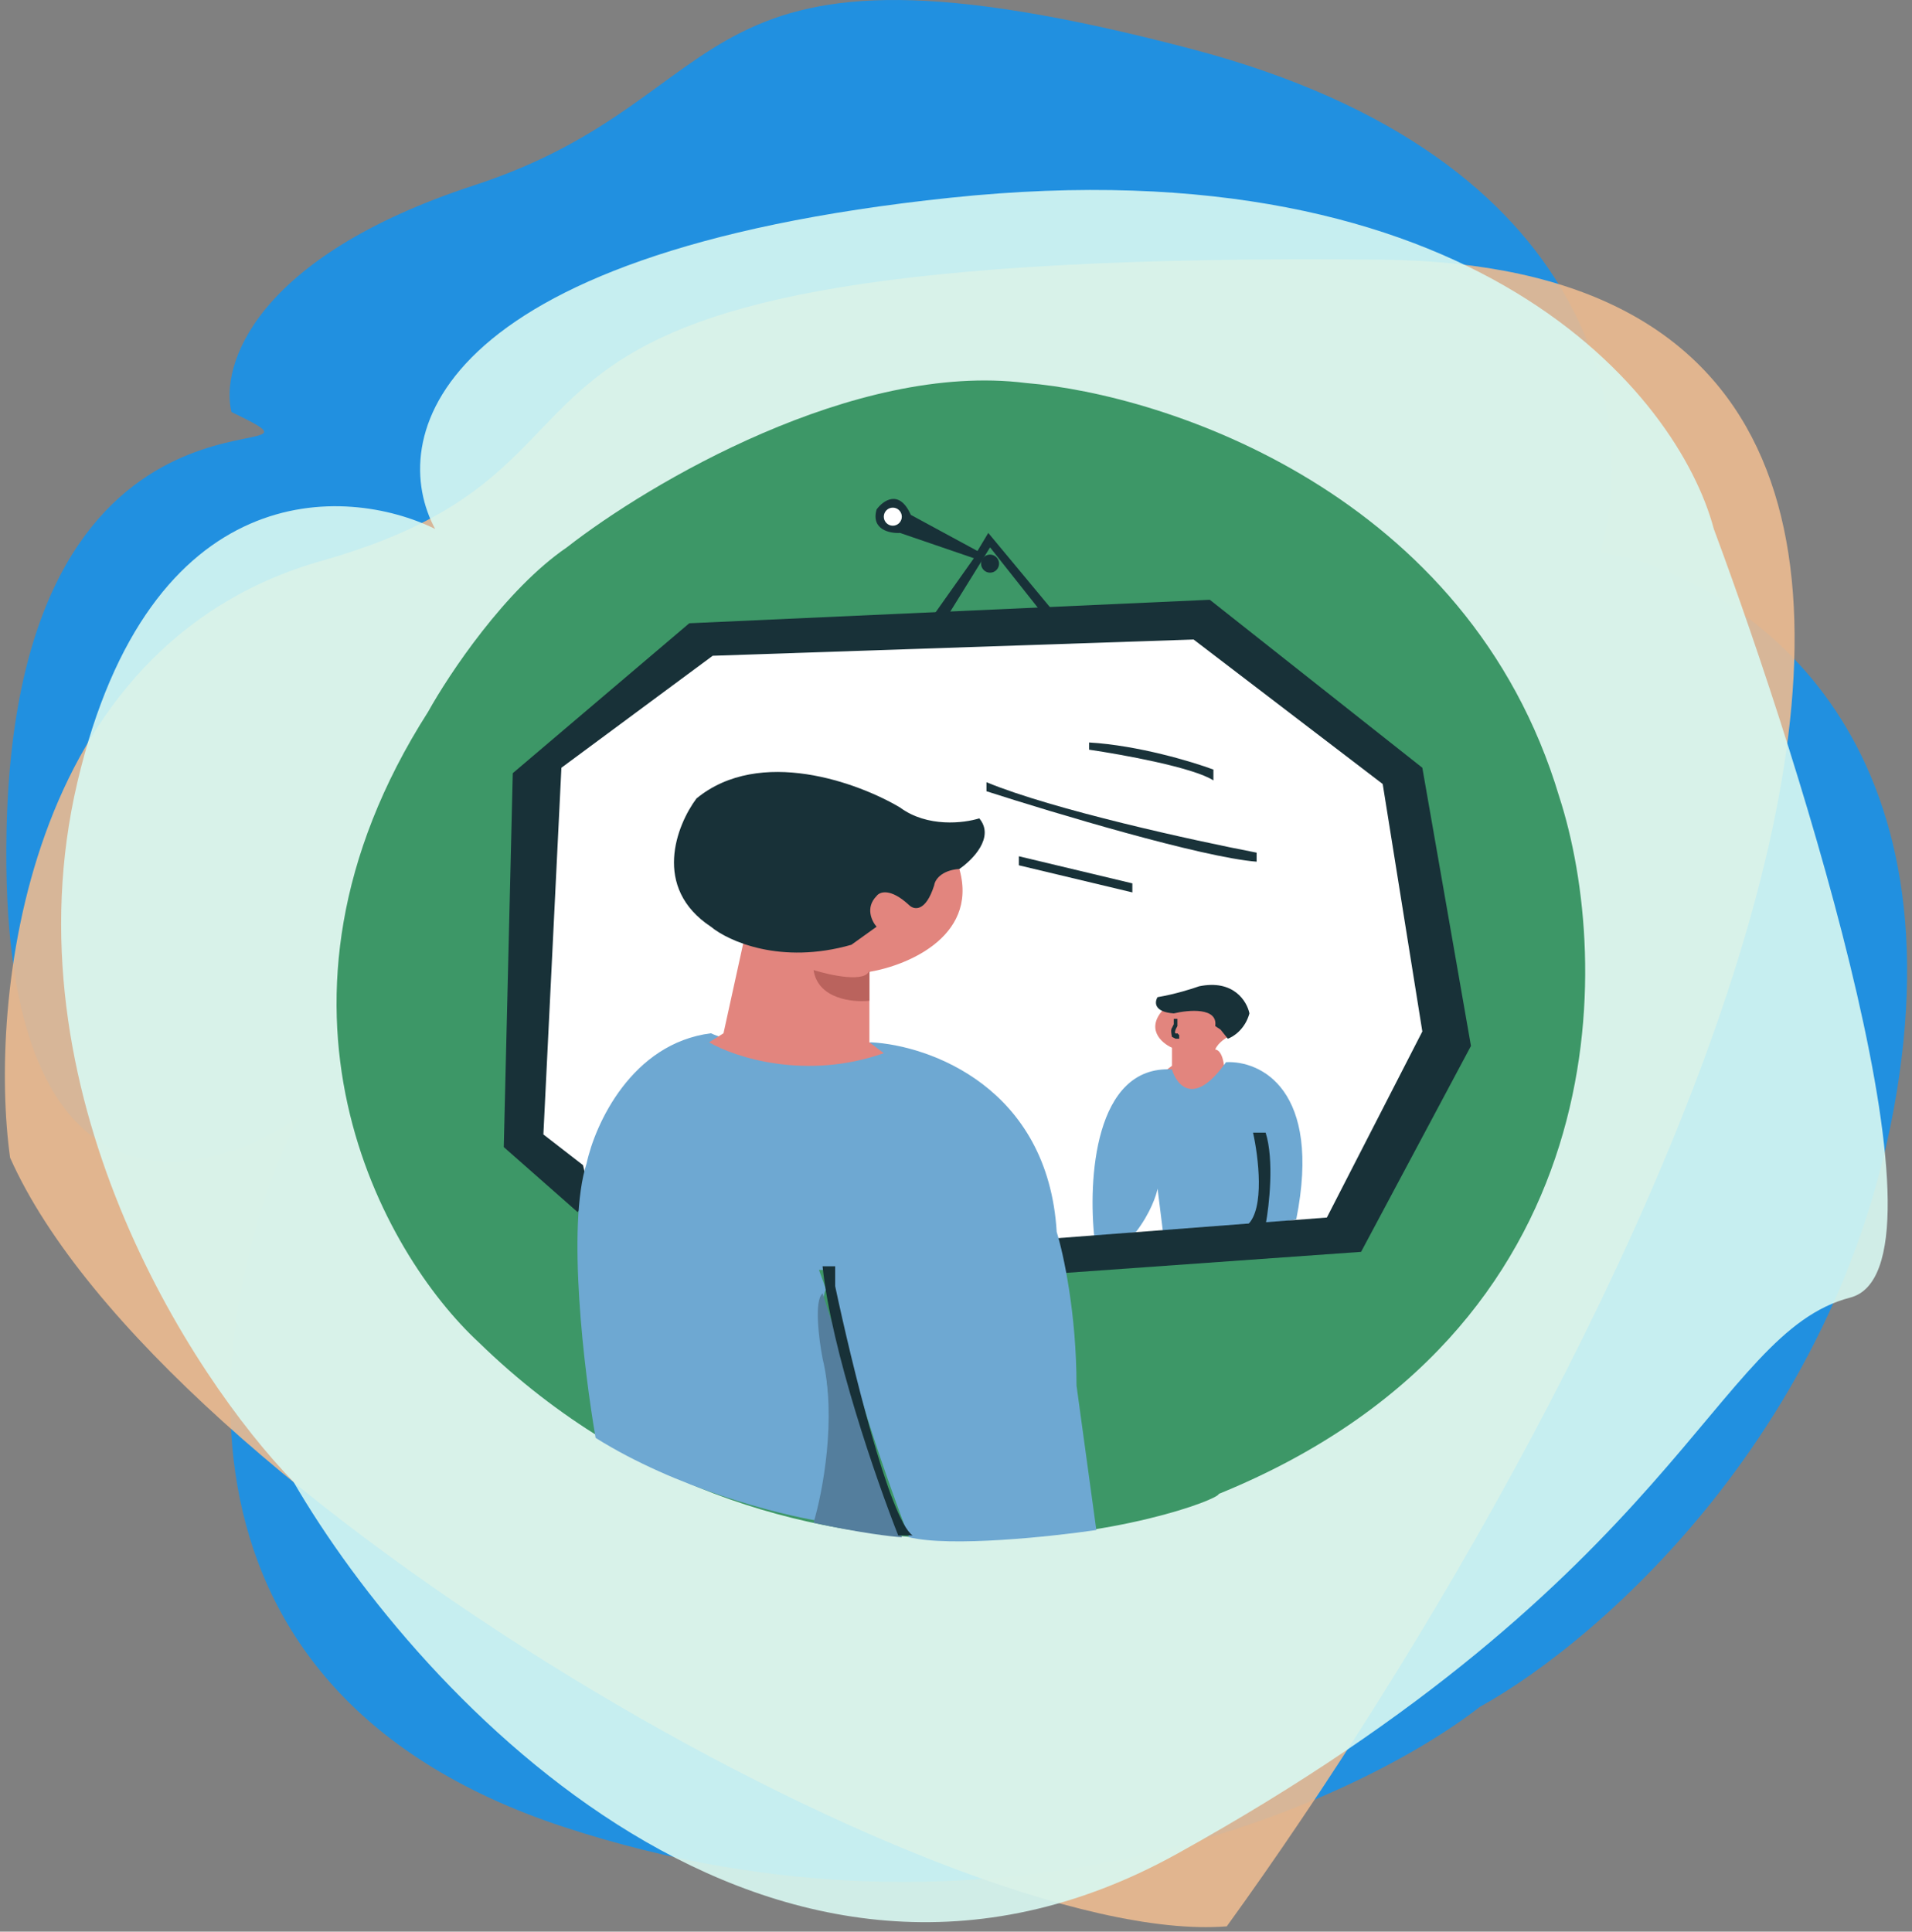 <svg width="196" height="198" viewBox="0 0 196 198" fill="none" xmlns="http://www.w3.org/2000/svg">
<rect x="0" y="0" width="196" height="198" fill="#808080" stroke="none"/>
<path d="M48.6 18.997C25.942 26.404 22.578 37.576 23.727 42.235C38.07 49.134 1.76 34.247 0.671 85.081C-0.201 125.748 20.278 121.633 30.626 114.492C21.428 132.768 13.996 172.915 57.859 187.293C101.721 201.672 138.709 185.054 151.72 174.948C164.247 168.049 190.426 145.101 194.928 108.501C199.431 71.901 176.229 58.635 164.065 56.578C167.817 44.051 164.682 16.201 122.127 5.018C68.933 -8.961 76.921 9.738 48.6 18.997Z" fill="#2190E0"/>
<path d="M32.987 57.485C2.196 66.2 -1.145 102.994 1.034 118.668C16.284 152.944 96.892 199.759 125.758 197.46C165.881 141.966 225.247 27.494 141.735 26.622C37.344 25.533 71.475 46.593 32.987 57.485Z" fill="#EBBB90" fill-opacity="0.9"/>
<path d="M97.437 20.268C43.553 25.932 39.764 45.261 44.606 54.218C35.468 49.739 15.34 48.662 7.933 80.179C0.526 111.696 19.613 141.119 30.082 151.891C43.032 174.161 79.282 212.964 120.675 190.016C172.416 161.332 175.684 136.641 189.664 133.01C200.847 130.105 185.004 79.271 175.684 54.218C172.053 40.541 151.32 14.604 97.437 20.268Z" fill="#D8F8F2" fill-opacity="0.9"/>
<path d="M105.185 39.261C87.608 37.039 66.474 49.568 58.104 56.11C51.815 60.405 46.006 69.132 43.887 72.959C24.685 103.028 39.333 128.567 49.057 137.578C81.921 169.609 124.941 154.242 124.941 153.131C166.003 136.393 165.313 98.51 159.836 81.661C150.531 50.555 119.525 40.433 105.185 39.261Z" fill="#3D9767"/>
<path d="M56.845 78.961L73.011 67.084L122.263 64.257L144.257 80.469L148.204 106.672L138.429 126.466L71.319 128.917L54.965 117.983L56.845 78.961Z" fill="white"/>
<path d="M130.48 115.544H127.341L126.418 126.654L131.218 125.728L130.48 115.544Z" fill="#183138"/>
<path d="M120.14 109.249L119.402 109.804L120.14 112.952C123.094 114.285 124.941 112.026 125.495 110.73C125.642 108.212 124.941 107.583 124.572 107.583C124.867 106.842 125.802 106.287 126.233 106.101L124.202 102.583L119.402 103.324C117.334 105.398 119.033 106.904 120.14 107.397V109.249Z" fill="#E2857E"/>
<path d="M120.14 109.619C112.164 109.175 111.524 121.037 112.201 127.024L116.448 126.283C117.925 124.358 118.54 122.518 118.663 121.84L119.217 126.283L127.895 125.543C129.667 123.913 129.003 118.568 128.449 116.1H129.741C130.627 118.914 130.11 123.568 129.741 125.543L132.88 124.987C135.539 111.656 129.187 108.694 125.679 108.879C122.43 113.471 120.633 111.286 120.14 109.619Z" fill="#6EA8D2"/>
<path d="M118.663 102.213C120.436 101.917 122.233 101.349 122.91 101.102C126.455 100.362 127.833 102.645 128.08 103.879C127.636 105.509 126.418 106.286 125.864 106.472L125.125 105.546L124.572 105.176C124.867 103.25 121.864 103.509 120.325 103.879C118.257 103.731 118.356 102.707 118.663 102.213Z" fill="#183138"/>
<path d="M120.694 104.435H120.325V104.99L120.14 105.361C119.992 105.509 120.079 106.04 120.14 106.287L120.509 106.472H120.879V106.101L120.694 105.916C120.251 106.064 120.509 105.484 120.694 105.176V104.435Z" fill="#183138"/>
<path d="M59.212 124.247C60.393 123.062 60.073 120.544 59.765 119.433L55.703 116.285L57.55 78.699L73.059 67.219L122.356 65.553L141.742 80.365L145.804 105.731L136.018 124.802L107.031 127.024L108.324 130.542L139.526 128.32L150.789 107.212L145.804 78.699L124.017 61.479L70.659 63.886L52.565 79.254L51.642 117.581L59.212 124.247Z" fill="#183138"/>
<path d="M104.446 88.697L116.078 91.475V90.549L104.446 87.771V88.697Z" fill="#183138"/>
<path d="M128.818 88.327C123.205 87.882 108.016 83.328 101.123 81.106V80.18C107.918 82.994 122.417 86.167 128.818 87.401V88.327Z" fill="#1A333A"/>
<path d="M124.387 79.995C122.319 78.662 115.032 77.341 111.647 76.847V76.107C116.669 76.403 122.233 78.082 124.387 78.884V79.995Z" fill="#1A333A"/>
<path d="M99.831 57.221L95.769 62.96H97.246L101.492 56.11L106.477 62.405H107.77L101.308 54.628L100.2 56.48L93.368 52.777C92.187 50.111 90.537 51.296 89.86 52.221C89.27 54.295 91.214 54.69 92.261 54.628L99.831 57.221Z" fill="#183138"/>
<path d="M92.445 52.962C92.445 53.473 92.032 53.888 91.522 53.888C91.012 53.888 90.599 53.473 90.599 52.962C90.599 52.451 91.012 52.036 91.522 52.036C92.032 52.036 92.445 52.451 92.445 52.962Z" fill="white"/>
<path d="M102.415 57.776C102.415 58.287 102.002 58.702 101.492 58.702C100.982 58.702 100.569 58.287 100.569 57.776C100.569 57.264 100.982 56.85 101.492 56.85C102.002 56.85 102.415 57.264 102.415 57.776Z" fill="#183138"/>
<path d="M93.184 157.574C97.467 158.611 107.77 157.513 112.385 156.834L110.354 142.021C110.354 134.615 109 128.443 108.323 126.283C107.437 111.471 95.276 107.151 89.306 106.842C80.592 108.175 74.72 106.78 72.874 105.916C64.75 106.953 60.996 115.236 60.135 119.247C58.067 125.617 59.888 140.664 61.058 147.391C69.329 152.575 79.767 155.229 83.952 155.908C84.838 152.945 85.306 148.995 85.429 147.391C83.952 135.541 84.321 132.332 84.691 132.208L83.952 130.171H85.429C85.429 135.948 90.599 150.847 93.184 157.574Z" fill="#6EA8D2"/>
<path d="M84.321 139.244C85.798 145.317 84.321 153.007 83.398 156.093C88.125 157.13 91.399 157.513 92.445 157.574L84.321 132.578C83.435 133.319 83.952 137.331 84.321 139.244Z" fill="#547E9D"/>
<path d="M84.321 129.801C85.208 138.392 89.86 151.773 92.076 157.389H93.553C91.19 155.76 87.275 139.676 85.614 131.838V129.801H84.321Z" fill="#183138"/>
<path d="M90.599 107.953C82.623 110.767 75.336 108.385 72.69 106.842L74.167 105.916L76.198 96.658L77.49 95.362C68.923 91.511 73.059 84.623 76.198 81.661C82.254 77.662 93.368 84.562 98.169 88.512C100.68 95.77 93.184 98.942 89.122 99.621V106.842L90.599 107.953Z" fill="#E2857E"/>
<path d="M89.122 99.436C88.826 100.769 85.183 99.991 83.398 99.436C83.841 102.398 87.399 102.769 89.122 102.583V99.436Z" fill="#BA635D"/>
<path d="M89.86 91.844C88.679 93.029 89.368 94.437 89.86 94.992L87.276 96.844C80.038 98.917 74.659 96.473 72.874 94.992C66.818 90.993 69.366 84.562 71.397 81.846C77.896 76.514 88.014 80.242 92.261 82.772C95.067 84.846 98.846 84.377 100.384 83.883C102.009 85.808 99.707 88.141 98.353 89.067C96.433 89.215 95.83 90.24 95.769 90.734C94.882 93.548 93.676 93.264 93.184 92.77C91.264 90.993 90.168 91.412 89.86 91.844Z" fill="#183138"/>
</svg>
